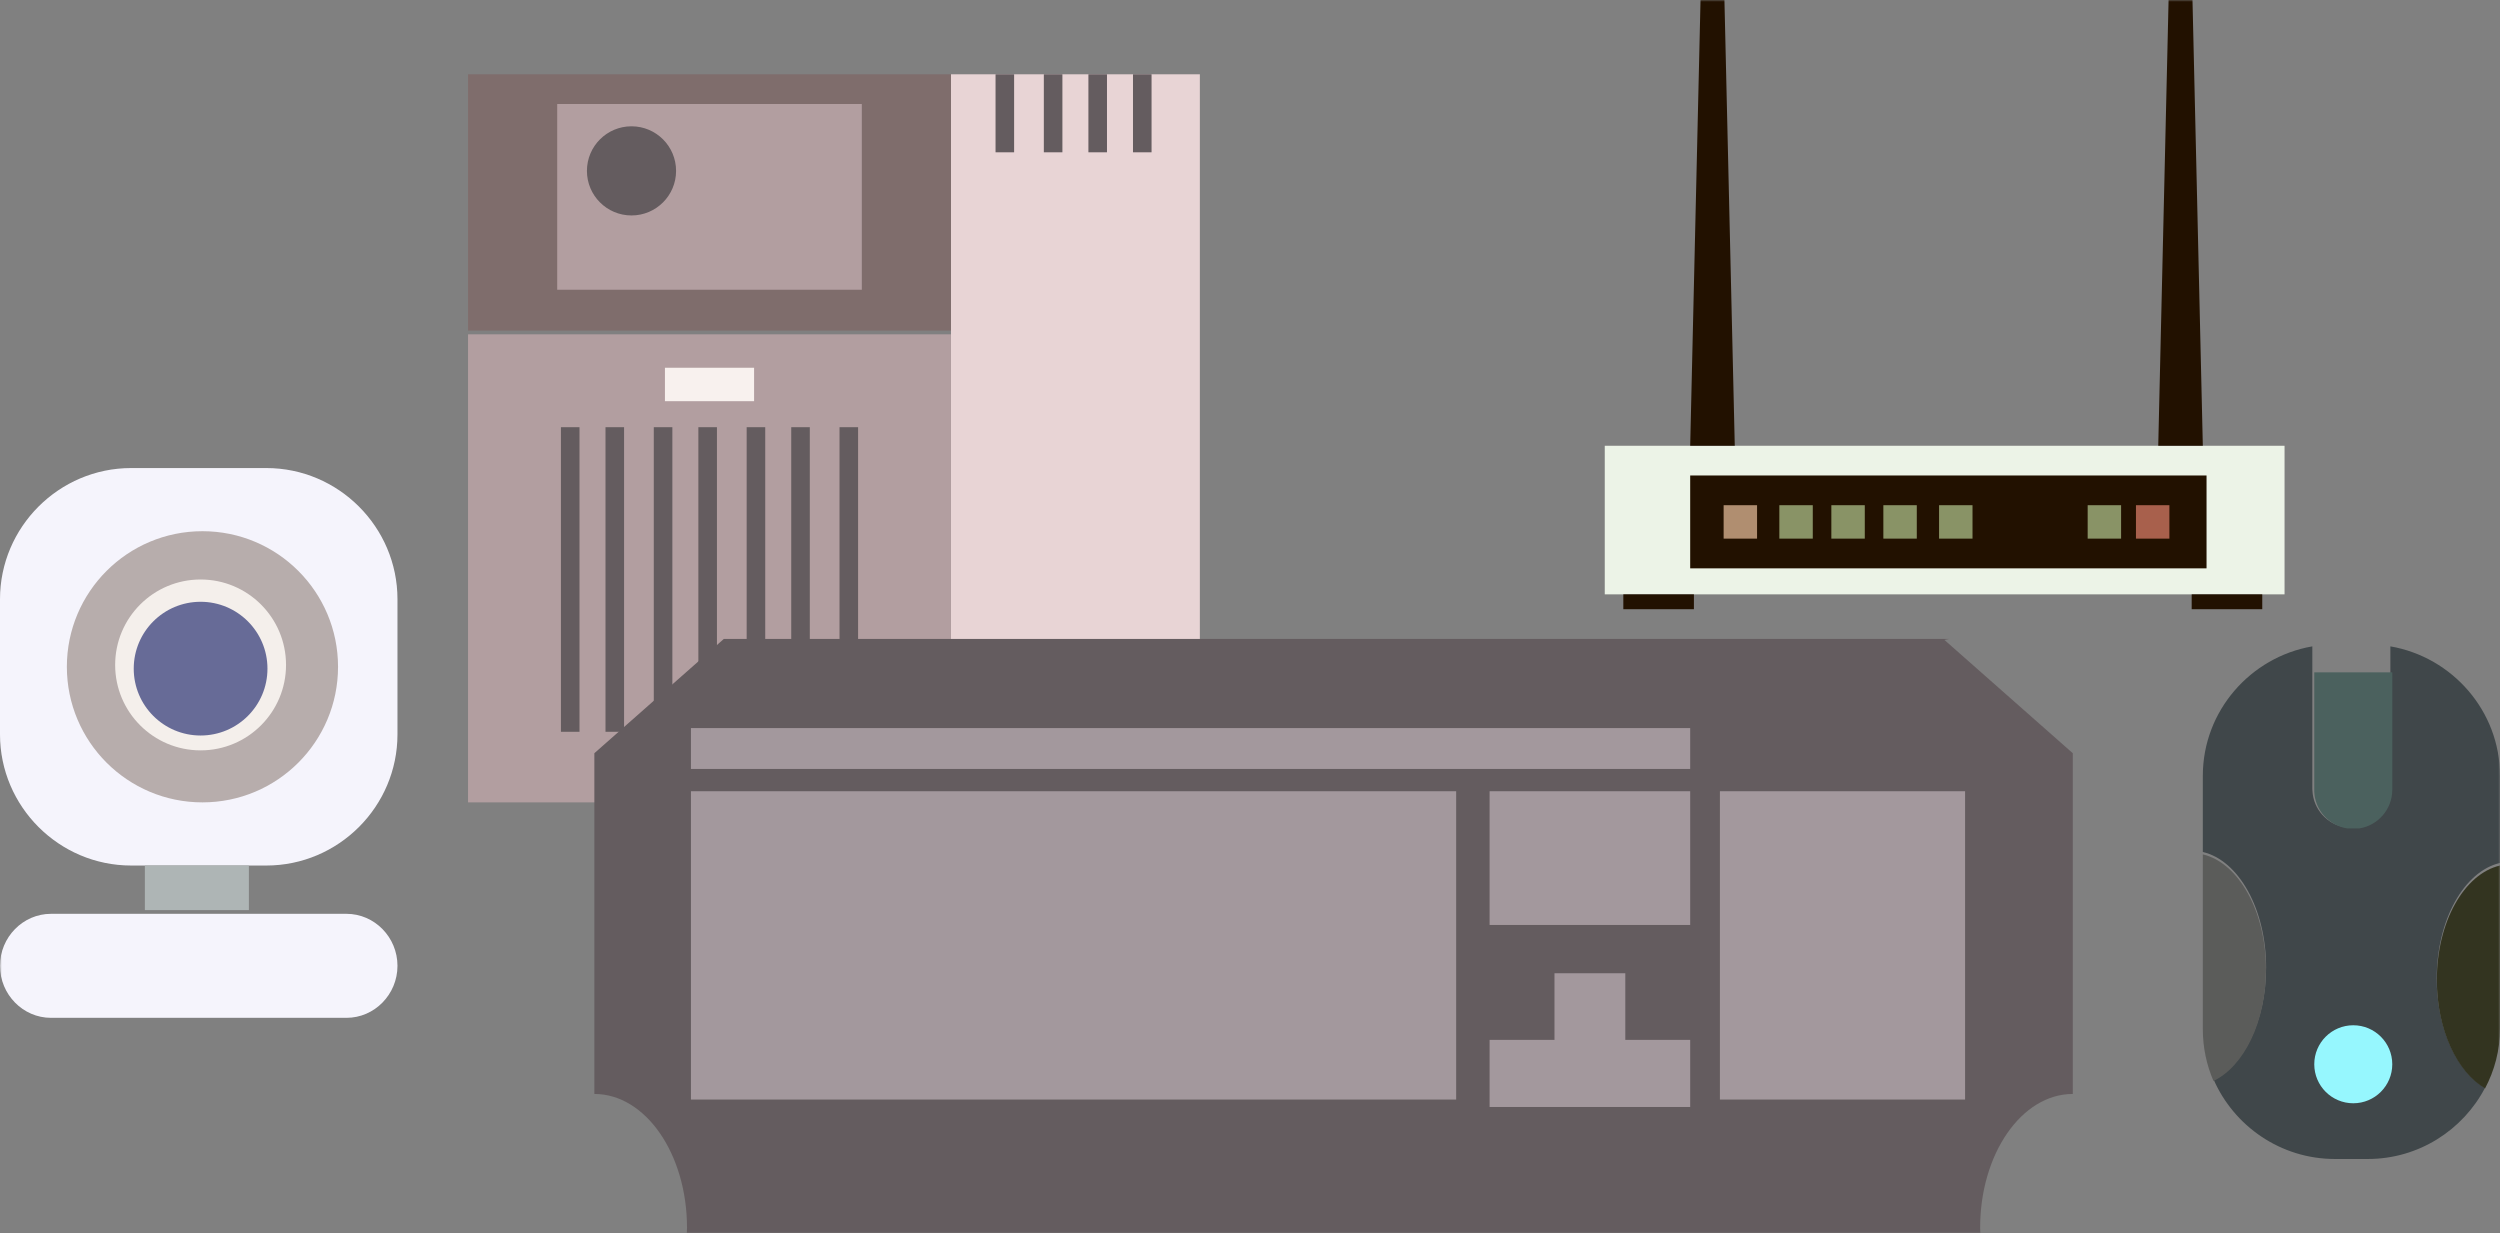 <?xml version="1.0" encoding="UTF-8"?>
<svg width="673px" height="332px" viewBox="0 0 673 332" version="1.1" xmlns="http://www.w3.org/2000/svg" xmlns:xlink="http://www.w3.org/1999/xlink">
    <rect x="0" y="0" width="673" height="332" fill="#808080" stroke="none"/>
    <!-- Generator: Sketch 51.2 (57519) - http://www.bohemiancoding.com/sketch -->
    <title>Group 53</title>
    <desc>Created with Sketch.</desc>
    <defs>
        <polygon id="path-1" points="0 332 673 332 673 0 0 0"></polygon>
    </defs>
    <g id="Page-1" stroke="none" stroke-width="1" fill="none" fill-rule="evenodd">
        <g id="首頁下方" transform="translate(-1080, -1981)">
            <g id="Group-53" transform="translate(1080, 1981)">
                <path d="M71.701,233 L35.299,233 C15.885,233 0,217.115 0,197.701 L0,161.299 C0,141.885 15.885,126 35.299,126 L71.701,126 C91.115,126 107,141.885 107,161.299 L107,197.701 C107,217.115 91.115,233 71.701,233" id="Fill-1" fill="#F5F4FC"></path>
                <path d="M91,179.5 C91,199.66 74.66,216 54.5,216 C34.34,216 18,199.66 18,179.5 C18,159.34 34.34,143 54.5,143 C74.66,143 91,159.34 91,179.5" id="Fill-3" fill="#B7ADAC"></path>
                <path d="M77,179 C77,191.704 66.702,202 54.001,202 C41.298,202 31,191.704 31,179 C31,166.296 41.298,156 54.001,156 C66.702,156 77,166.296 77,179" id="Fill-5" fill="#F4EFEB"></path>
                <path d="M72,180 C72,189.942 63.942,198 54,198 C44.058,198 36,189.942 36,180 C36,170.058 44.058,162 54,162 C63.942,162 72,170.058 72,180" id="Fill-7" fill="#676B97"></path>
                <mask id="mask-2" fill="white">
                    <use xlink:href="#path-1"></use>
                </mask>
                <g id="Clip-10"></g>
                <polygon id="Fill-9" fill="#AEB5B5" mask="url(#mask-2)" points="39 245 67 245 67 233 39 233"></polygon>
                <path d="M93.272,274 L13.725,274 C6.177,274 0,267.7 0,259.998 C0,252.3 6.177,246 13.725,246 L93.272,246 C100.823,246 107,252.3 107,259.998 C107,267.7 100.823,274 93.272,274" id="Fill-11" fill="#F5F4FC" mask="url(#mask-2)"></path>
                <polygon id="Fill-12" fill="#E8D4D5" mask="url(#mask-2)" points="256 216 323 216 323 20 256 20"></polygon>
                <polygon id="Fill-13" fill="#7F6D6C" mask="url(#mask-2)" points="126 89 256 89 256 20 126 20"></polygon>
                <polygon id="Fill-14" fill="#B29EA0" mask="url(#mask-2)" points="126 216 256 216 256 90 126 90"></polygon>
                <polygon id="Fill-15" fill="#B29EA0" mask="url(#mask-2)" points="150 78 232 78 232 28 150 28"></polygon>
                <path d="M182,46 C182,52.627 176.627,58 170,58 C163.373,58 158,52.627 158,46 C158,39.373 163.373,34 170,34 C176.627,34 182,39.373 182,46" id="Fill-16" fill="#645C5F" mask="url(#mask-2)"></path>
                <polygon id="Fill-17" fill="#645C5F" mask="url(#mask-2)" points="268 41 273 41 273 20 268 20"></polygon>
                <polygon id="Fill-18" fill="#645C5F" mask="url(#mask-2)" points="281 41 286 41 286 20 281 20"></polygon>
                <polygon id="Fill-19" fill="#645C5F" mask="url(#mask-2)" points="293 41 298 41 298 20 293 20"></polygon>
                <polygon id="Fill-20" fill="#645C5F" mask="url(#mask-2)" points="305 41 310 41 310 20 305 20"></polygon>
                <polygon id="Fill-21" fill="#645C5F" mask="url(#mask-2)" points="151 197 156 197 156 115 151 115"></polygon>
                <polygon id="Fill-22" fill="#645C5F" mask="url(#mask-2)" points="163 197 168 197 168 115 163 115"></polygon>
                <polygon id="Fill-23" fill="#645C5F" mask="url(#mask-2)" points="176 197 181 197 181 115 176 115"></polygon>
                <polygon id="Fill-24" fill="#645C5F" mask="url(#mask-2)" points="201 197 206 197 206 115 201 115"></polygon>
                <polygon id="Fill-25" fill="#645C5F" mask="url(#mask-2)" points="188 197 193 197 193 115 188 115"></polygon>
                <polygon id="Fill-26" fill="#645C5F" mask="url(#mask-2)" points="213 197 218 197 218 115 213 115"></polygon>
                <polygon id="Fill-27" fill="#645C5F" mask="url(#mask-2)" points="226 197 231 197 231 115 226 115"></polygon>
                <polygon id="Fill-28" fill="#F8F1EE" mask="url(#mask-2)" points="179 108 203 108 203 99 179 99"></polygon>
                <path d="M523.449,172.278 L524.732,172 L194.855,172 L160,202.764 L160,294.493 C173.777,294.493 184.943,310.624 184.943,330.522 C184.943,331.022 184.904,331.506 184.89,332 L533.107,332 C533.093,331.506 533.054,331.022 533.054,330.522 C533.054,310.624 544.22,294.493 558,294.493 L558,202.773 L523.449,172.278 Z" id="Fill-29" fill="#645C5F" mask="url(#mask-2)"></path>
                <polygon id="Fill-30" fill="#A3989D" mask="url(#mask-2)" points="186 207 455 207 455 196 186 196"></polygon>
                <polygon id="Fill-31" fill="#A3989D" mask="url(#mask-2)" points="401 249 455 249 455 213 401 213"></polygon>
                <polygon id="Fill-32" fill="#A3989D" mask="url(#mask-2)" points="186 296 392 296 392 213 186 213"></polygon>
                <polygon id="Fill-33" fill="#A3989D" mask="url(#mask-2)" points="463 296 529 296 529 213 463 213"></polygon>
                <polygon id="Fill-34" fill="#A3989D" mask="url(#mask-2)" points="455 279.938 437.532 279.938 437.532 262 418.468 262 418.468 279.938 401 279.938 401 298 455 298"></polygon>
                <polygon id="Fill-35" fill="#ECF3E7" mask="url(#mask-2)" points="432 160 615 160 615 120 432 120"></polygon>
                <polygon id="Fill-36" fill="#221100" mask="url(#mask-2)" points="437 164 456 164 456 160 437 160"></polygon>
                <polygon id="Fill-37" fill="#221100" mask="url(#mask-2)" points="590 164 609 164 609 160 590 160"></polygon>
                <polygon id="Fill-38" fill="#221100" mask="url(#mask-2)" points="455 153 594 153 594 128 455 128"></polygon>
                <polygon id="Fill-39" fill="#B08E70" mask="url(#mask-2)" points="464 145 473 145 473 136 464 136"></polygon>
                <polygon id="Fill-40" fill="#899366" mask="url(#mask-2)" points="479 145 488 145 488 136 479 136"></polygon>
                <polygon id="Fill-41" fill="#899366" mask="url(#mask-2)" points="493 145 502 145 502 136 493 136"></polygon>
                <polygon id="Fill-42" fill="#899366" mask="url(#mask-2)" points="507 145 516 145 516 136 507 136"></polygon>
                <polygon id="Fill-43" fill="#899366" mask="url(#mask-2)" points="522 145 531 145 531 136 522 136"></polygon>
                <polygon id="Fill-44" fill="#899366" mask="url(#mask-2)" points="562 145 571 145 571 136 562 136"></polygon>
                <polygon id="Fill-45" fill="#A8604C" mask="url(#mask-2)" points="575 145 584 145 584 136 575 136"></polygon>
                <polygon id="Fill-46" fill="#221100" mask="url(#mask-2)" points="464.218 0 467 120 455 120 457.782 0"></polygon>
                <polygon id="Fill-47" fill="#221100" mask="url(#mask-2)" points="590.218 0 593 120 581 120 583.782 0"></polygon>
                <path d="M655.963,263.396 C655.963,276.896 661.385,288.391 668.97,292.842 C663.044,304.189 651.104,312 637.444,312 L628.556,312 C613.948,312 601.356,303.128 595.874,290.543 C604.081,286.593 610.037,274.626 610.037,260.449 C610.037,244.651 602.63,231.623 593,229.353 L593,208.839 C593,191.419 605.8,176.889 622.481,174 L622.481,212.376 C622.481,212.553 622.481,212.73 622.511,212.906 C622.748,217.858 626.481,221.926 631.311,222.692 C631.874,222.78 632.437,222.839 633,222.839 C633.563,222.839 634.126,222.78 634.689,222.692 C639.637,221.896 643.489,217.563 643.489,212.376 L643.489,174 C660.17,176.889 673,191.419 673,208.839 L673,232.301 C663.341,234.57 655.963,247.598 655.963,263.396" id="Fill-48" fill="#40474A" mask="url(#mask-2)"></path>
                <path d="M610,261 C610,275.133 604.057,287.063 595.868,291 C594.035,286.739 593,282.038 593,277.131 L593,230 C602.609,232.263 610,245.25 610,261" id="Fill-49" fill="#5B5C5A" mask="url(#mask-2)"></path>
                <path d="M673,233 L673,276.934 C673,282.718 671.522,288.18 668.979,293 C661.41,288.589 656,277.197 656,263.818 C656,248.161 663.362,235.249 673,233" id="Fill-50" fill="#333420" mask="url(#mask-2)"></path>
                <path d="M644,181 L644,212.633 C644,217.846 640.144,222.2 635.191,223 L631.809,223 C626.975,222.23 623.237,218.142 623,213.166 L623,181 L644,181 Z" id="Fill-51" fill="#4B615E" mask="url(#mask-2)"></path>
                <path d="M644,286.5 C644,292.298 639.301,297 633.501,297 C627.702,297 623,292.298 623,286.5 C623,280.702 627.702,276 633.501,276 C639.301,276 644,280.702 644,286.5" id="Fill-52" fill="#96F7FE" mask="url(#mask-2)"></path>
            </g>
        </g>
    </g>
</svg>